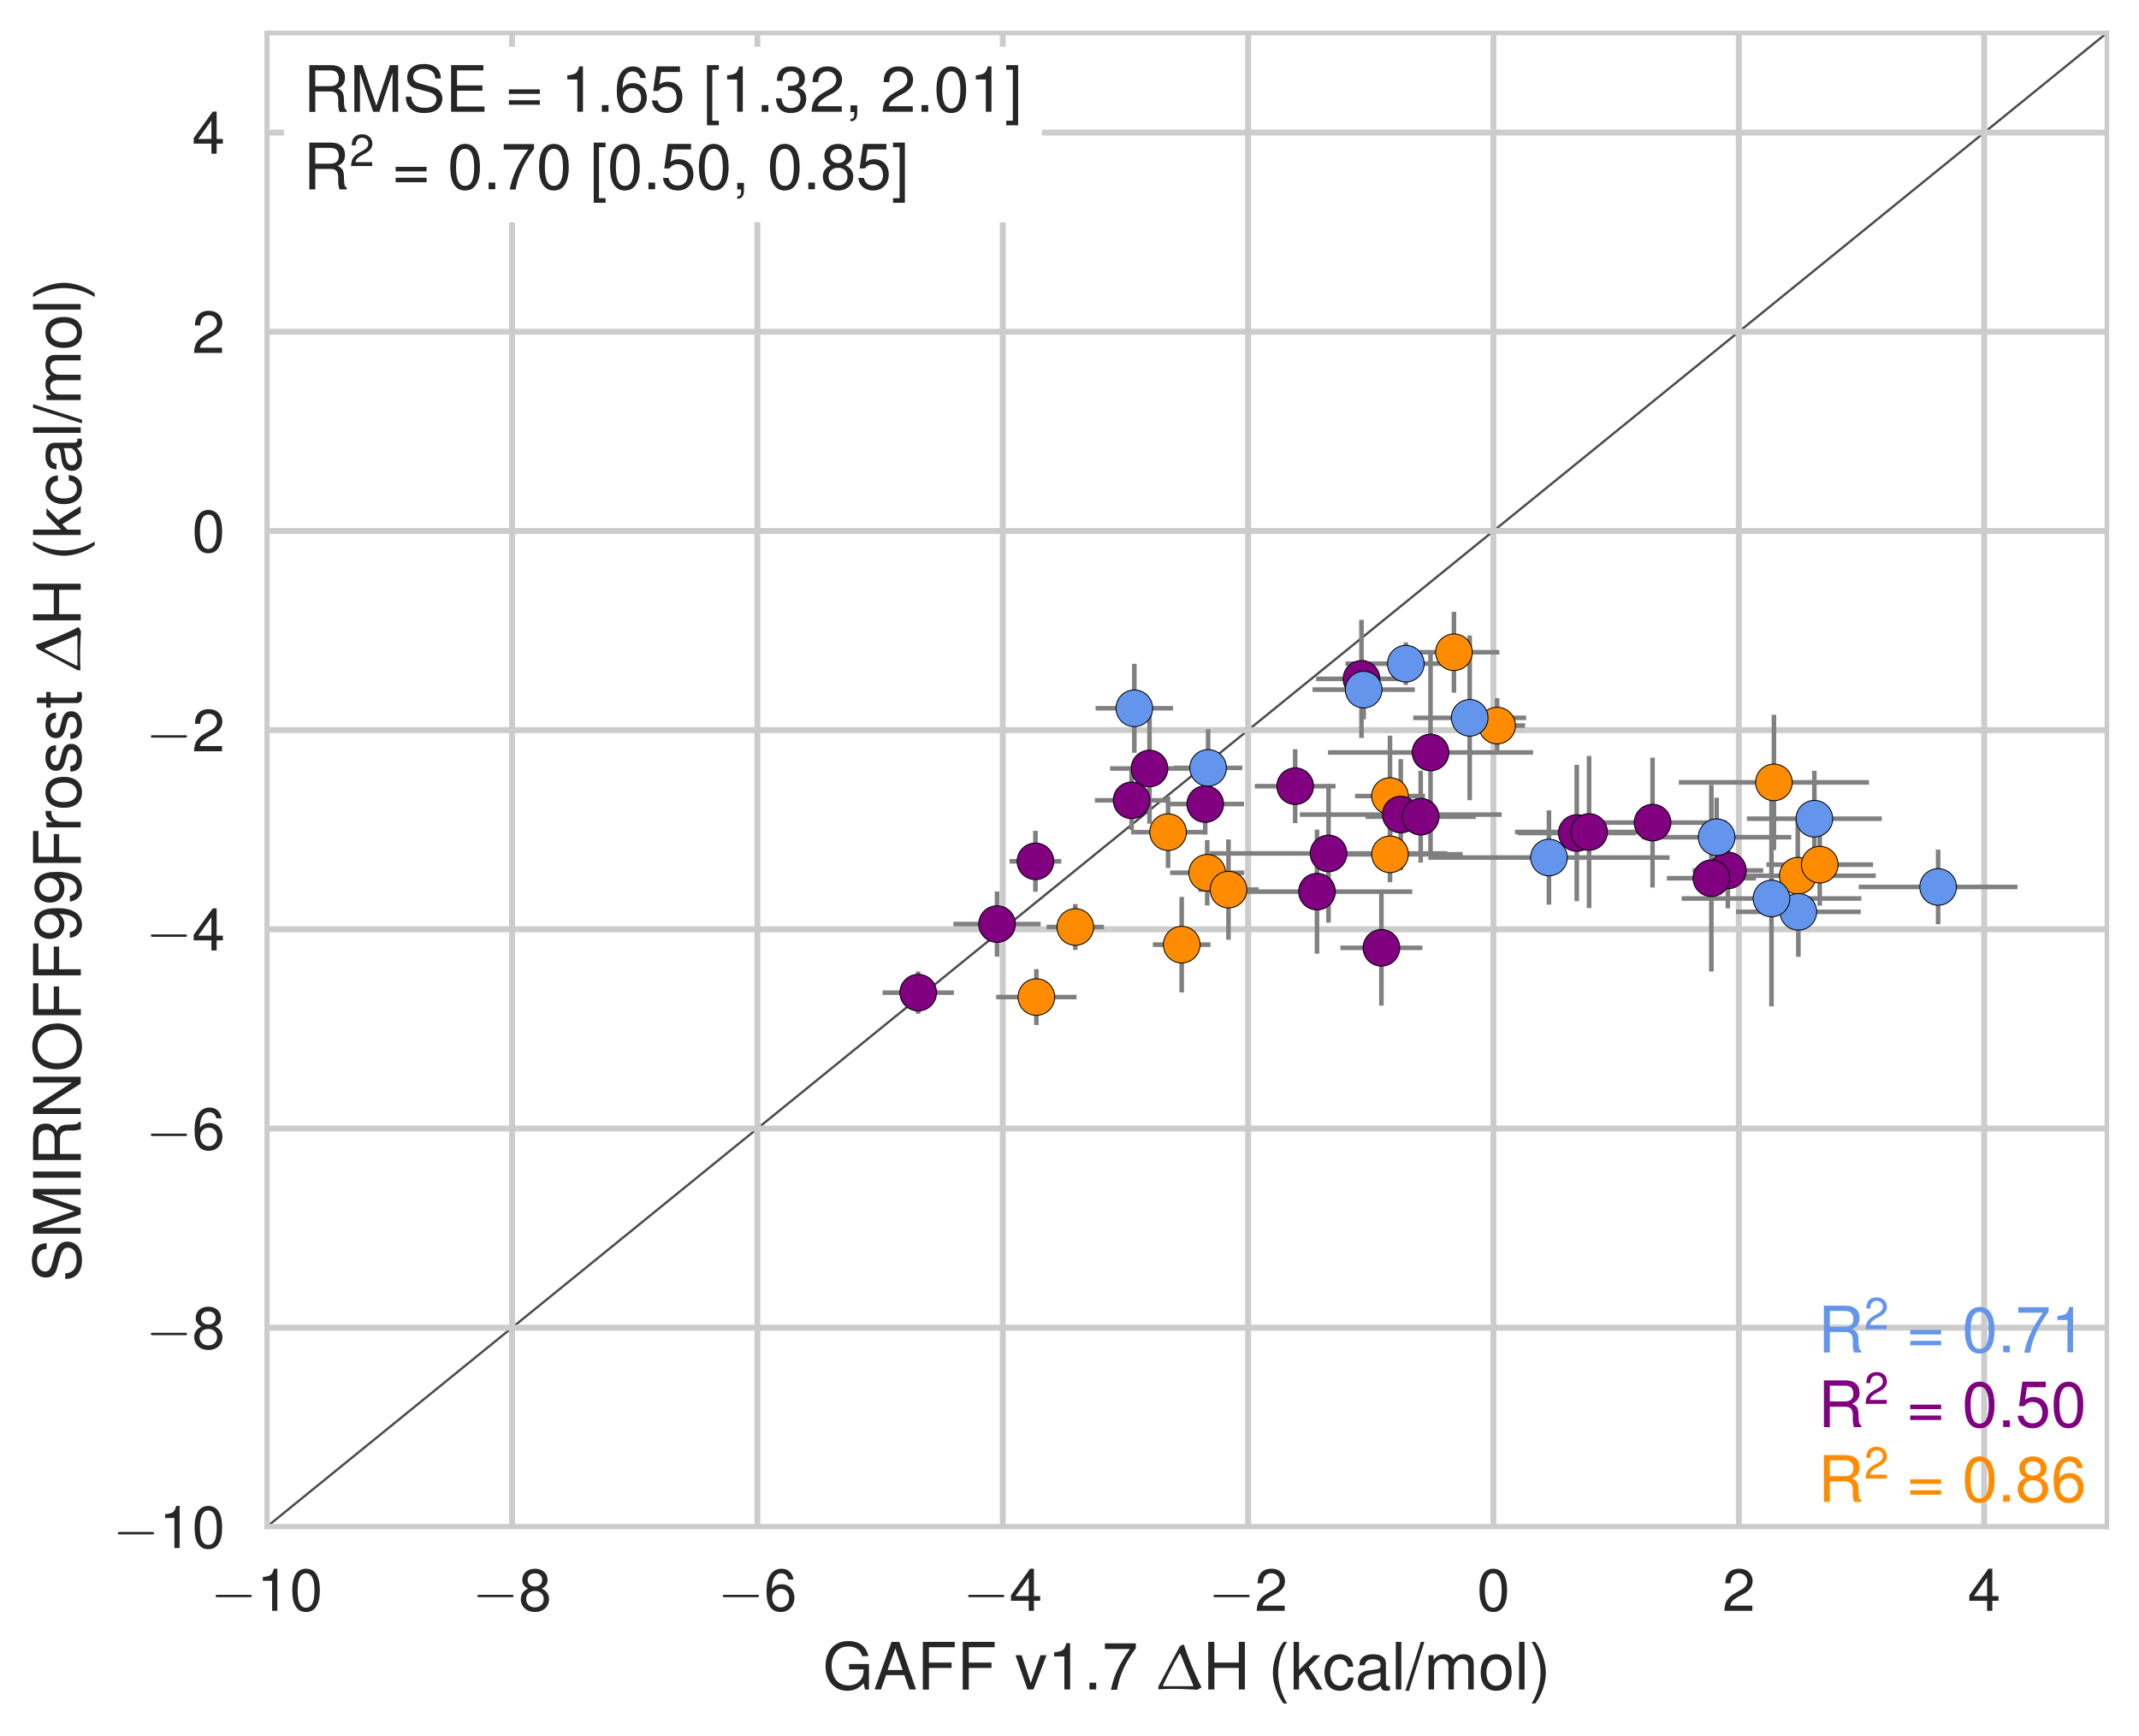 <?xml version="1.0" encoding="utf-8" standalone="no"?>
<!DOCTYPE svg PUBLIC "-//W3C//DTD SVG 1.1//EN"
  "http://www.w3.org/Graphics/SVG/1.1/DTD/svg11.dtd">
<!-- Created with matplotlib (http://matplotlib.org/) -->
<svg height="379pt" version="1.1" viewBox="0 0 467 379" width="467pt" xmlns="http://www.w3.org/2000/svg" xmlns:xlink="http://www.w3.org/1999/xlink">
 <defs>
  <style type="text/css">
*{stroke-linecap:butt;stroke-linejoin:round;}
  </style>
 </defs>
 <g id="figure_1">
  <g id="patch_1">
   <path d="M 0 379.095 
L 467.184 379.095 
L 467.184 0 
L 0 0 
z
" style="fill:#ffffff;"/>
  </g>
  <g id="axes_1">
   <g id="patch_2">
    <path d="M 58.224 333.36 
L 459.984 333.36 
L 459.984 7.2 
L 58.224 7.2 
z
" style="fill:#ffffff;"/>
   </g>
   <g id="line2d_1">
    <path clip-path="url(#pfce89474cb)" d="M 0.656 380.095 
L 468.184 0.543 
" style="fill:none;stroke:#4c4c4c;stroke-linecap:round;stroke-width:0.5;"/>
   </g>
   <g id="matplotlib.axis_1">
    <g id="xtick_1">
     <g id="line2d_2">
      <path clip-path="url(#pfce89474cb)" d="M 58.224 333.36 
L 58.224 7.2 
" style="fill:none;stroke:#cccccc;stroke-linecap:round;stroke-width:1.3;"/>
     </g>
     <g id="line2d_3"/>
     <g id="text_1">
      <!-- $-10$ -->
      <defs>
       <path d="M 65.906 23 
C 67.594 23 69.406 23 69.406 25 
C 69.406 27 67.594 27 65.906 27 
L 11.797 27 
C 10.094 27 8.297 27 8.297 25 
C 8.297 23 10.094 23 11.797 23 
z
" id="CMSY10-0"/>
       <path d="M 25.906 50.594 
L 25.906 0 
L 34.703 0 
L 34.703 71.016 
L 28.906 71.016 
C 25.797 60.109 23.797 58.609 10.203 56.906 
L 10.203 50.594 
z
" id="Nimbus_Sans_L_Regular-49"/>
       <path d="M 27.5 71 
C 20.906 71 14.906 68.125 11.203 63.219 
C 6.594 57.047 4.297 47.562 4.297 34.5 
C 4.297 10.672 12.297 -2 27.5 -2 
C 42.5 -2 50.703 10.672 50.703 33.906 
C 50.703 47.656 48.5 56.844 43.797 63.219 
C 40.094 68.219 34.203 71 27.5 71 
z
M 27.5 63.188 
C 37 63.188 41.703 53.625 41.703 34.703 
C 41.703 14.672 37.094 5.312 27.297 5.312 
C 18 5.312 13.297 15.078 13.297 34.406 
C 13.297 53.719 18 63.188 27.5 63.188 
z
" id="Nimbus_Sans_L_Regular-48"/>
      </defs>
      <g style="fill:#262626;" transform="translate(45.986 351.688)scale(0.13 -0.13)">
       <use transform="scale(0.996)" xlink:href="#CMSY10-0"/>
       <use transform="translate(77.487 0)scale(0.996)" xlink:href="#Nimbus_Sans_L_Regular-49"/>
       <use transform="translate(132.879 0)scale(0.996)" xlink:href="#Nimbus_Sans_L_Regular-48"/>
      </g>
     </g>
    </g>
    <g id="xtick_2">
     <g id="line2d_4">
      <path clip-path="url(#pfce89474cb)" d="M 111.792 333.36 
L 111.792 7.2 
" style="fill:none;stroke:#cccccc;stroke-linecap:round;stroke-width:1.3;"/>
     </g>
     <g id="line2d_5"/>
     <g id="text_2">
      <!-- $-8$ -->
      <defs>
       <path d="M 39.094 37.484 
C 46.406 41.875 48.797 45.469 48.797 52.156 
C 48.797 63.219 40.094 71 27.5 71 
C 15 71 6.203 63.219 6.203 52.156 
C 6.203 45.578 8.594 41.984 15.797 37.484 
C 7.703 33.594 3.703 27.719 3.703 19.938 
C 3.703 6.969 13.5 -2 27.5 -2 
C 41.5 -2 51.297 6.984 51.297 19.844 
C 51.297 27.719 47.297 33.594 39.094 37.484 
z
M 27.5 63.188 
C 35 63.188 39.797 58.812 39.797 51.953 
C 39.797 45.375 34.906 41 27.5 41 
C 20.094 41 15.203 45.375 15.203 52.047 
C 15.203 58.812 20.094 63.188 27.5 63.188 
z
M 27.5 33.578 
C 36.297 33.578 42.297 28 42.297 19.734 
C 42.297 11.391 36.297 5.812 27.297 5.812 
C 18.703 5.812 12.703 11.484 12.703 19.734 
C 12.703 28 18.703 33.578 27.5 33.578 
z
" id="Nimbus_Sans_L_Regular-56"/>
      </defs>
      <g style="fill:#262626;" transform="translate(103.155 351.688)scale(0.13 -0.13)">
       <use transform="scale(0.996)" xlink:href="#CMSY10-0"/>
       <use transform="translate(77.487 0)scale(0.996)" xlink:href="#Nimbus_Sans_L_Regular-56"/>
      </g>
     </g>
    </g>
    <g id="xtick_3">
     <g id="line2d_6">
      <path clip-path="url(#pfce89474cb)" d="M 165.36 333.36 
L 165.36 7.2 
" style="fill:none;stroke:#cccccc;stroke-linecap:round;stroke-width:1.3;"/>
     </g>
     <g id="line2d_7"/>
     <g id="text_3">
      <!-- $-6$ -->
      <defs>
       <path d="M 49.797 52.844 
C 48.094 64.234 40.5 71 29.703 71 
C 21.906 71 14.906 67.219 10.703 60.938 
C 6.297 54.062 4.297 45.375 4.297 32.516 
C 4.297 20.641 6.094 13.062 10.297 6.781 
C 14.094 1.078 20.297 -2 28.094 -2 
C 41.594 -2 51.297 8.094 51.297 22.109 
C 51.297 35.438 42.297 44.812 29.594 44.812 
C 22.594 44.812 17.094 42.109 13.297 36.906 
C 13.406 53.812 19 63.188 29.094 63.188 
C 35.297 63.188 39.594 59.422 41 52.844 
z
M 28.5 37 
C 37 37 42.297 31.031 42.297 21.406 
C 42.297 12.391 36.297 5.812 28.203 5.812 
C 20 5.812 13.797 12.703 13.797 21.906 
C 13.797 30.828 19.797 37 28.5 37 
z
" id="Nimbus_Sans_L_Regular-54"/>
      </defs>
      <g style="fill:#262626;" transform="translate(156.723 351.688)scale(0.13 -0.13)">
       <use transform="scale(0.996)" xlink:href="#CMSY10-0"/>
       <use transform="translate(77.487 0)scale(0.996)" xlink:href="#Nimbus_Sans_L_Regular-54"/>
      </g>
     </g>
    </g>
    <g id="xtick_4">
     <g id="line2d_8">
      <path clip-path="url(#pfce89474cb)" d="M 218.928 333.36 
L 218.928 7.2 
" style="fill:none;stroke:#cccccc;stroke-linecap:round;stroke-width:1.3;"/>
     </g>
     <g id="line2d_9"/>
     <g id="text_4">
      <!-- $-4$ -->
      <defs>
       <path d="M 32.703 17 
L 32.703 0 
L 41.5 0 
L 41.5 17 
L 52 17 
L 52 24.906 
L 41.5 24.906 
L 41.5 71.016 
L 35 71.016 
L 2.797 26.312 
L 2.797 17 
z
M 32.703 24.906 
L 10.5 24.906 
L 32.703 55.984 
z
" id="Nimbus_Sans_L_Regular-52"/>
      </defs>
      <g style="fill:#262626;" transform="translate(210.291 351.688)scale(0.13 -0.13)">
       <use transform="scale(0.996)" xlink:href="#CMSY10-0"/>
       <use transform="translate(77.487 0)scale(0.996)" xlink:href="#Nimbus_Sans_L_Regular-52"/>
      </g>
     </g>
    </g>
    <g id="xtick_5">
     <g id="line2d_10">
      <path clip-path="url(#pfce89474cb)" d="M 272.496 333.36 
L 272.496 7.2 
" style="fill:none;stroke:#cccccc;stroke-linecap:round;stroke-width:1.3;"/>
     </g>
     <g id="line2d_11"/>
     <g id="text_5">
      <!-- $-2$ -->
      <defs>
       <path d="M 50.594 8.719 
L 13.297 8.719 
C 14.203 14.531 17.406 18.234 26.094 23.344 
L 36.094 28.75 
C 46 34.156 51.094 41.453 51.094 50.172 
C 51.094 56.078 48.703 61.594 44.5 65.391 
C 40.297 69.203 35.094 71 28.406 71 
C 19.406 71 12.703 67.797 8.797 61.797 
C 6.297 57.984 5.203 53.578 5 46.359 
L 13.797 46.359 
C 14.094 51.172 14.703 54.078 15.906 56.375 
C 18.203 60.688 22.797 63.297 28.094 63.297 
C 36.094 63.297 42.094 57.578 42.094 49.969 
C 42.094 44.359 38.797 39.547 32.5 35.953 
L 23.297 30.75 
C 8.5 22.344 4.203 15.625 3.406 0 
L 50.594 0 
z
" id="Nimbus_Sans_L_Regular-50"/>
      </defs>
      <g style="fill:#262626;" transform="translate(263.859 351.688)scale(0.13 -0.13)">
       <use transform="scale(0.996)" xlink:href="#CMSY10-0"/>
       <use transform="translate(77.487 0)scale(0.996)" xlink:href="#Nimbus_Sans_L_Regular-50"/>
      </g>
     </g>
    </g>
    <g id="xtick_6">
     <g id="line2d_12">
      <path clip-path="url(#pfce89474cb)" d="M 326.064 333.36 
L 326.064 7.2 
" style="fill:none;stroke:#cccccc;stroke-linecap:round;stroke-width:1.3;"/>
     </g>
     <g id="line2d_13"/>
     <g id="text_6">
      <!-- $0$ -->
      <g style="fill:#262626;" transform="translate(322.463 351.688)scale(0.13 -0.13)">
       <use transform="scale(0.996)" xlink:href="#Nimbus_Sans_L_Regular-48"/>
      </g>
     </g>
    </g>
    <g id="xtick_7">
     <g id="line2d_14">
      <path clip-path="url(#pfce89474cb)" d="M 379.632 333.36 
L 379.632 7.2 
" style="fill:none;stroke:#cccccc;stroke-linecap:round;stroke-width:1.3;"/>
     </g>
     <g id="line2d_15"/>
     <g id="text_7">
      <!-- $2$ -->
      <g style="fill:#262626;" transform="translate(376.031 351.688)scale(0.13 -0.13)">
       <use transform="scale(0.996)" xlink:href="#Nimbus_Sans_L_Regular-50"/>
      </g>
     </g>
    </g>
    <g id="xtick_8">
     <g id="line2d_16">
      <path clip-path="url(#pfce89474cb)" d="M 433.2 333.36 
L 433.2 7.2 
" style="fill:none;stroke:#cccccc;stroke-linecap:round;stroke-width:1.3;"/>
     </g>
     <g id="line2d_17"/>
     <g id="text_8">
      <!-- $4$ -->
      <g style="fill:#262626;" transform="translate(429.599 351.688)scale(0.13 -0.13)">
       <use transform="scale(0.996)" xlink:href="#Nimbus_Sans_L_Regular-52"/>
      </g>
     </g>
    </g>
    <g id="text_9">
     <!-- GAFF v1.7 $\Delta$H (kcal/mol) -->
     <defs>
      <path d="M 70.906 39 
L 40.5 39 
L 40.5 30.797 
L 62.703 30.797 
L 62.703 28.766 
C 62.703 15.672 53.094 6.203 39.797 6.203 
C 32.406 6.203 25.703 8.891 21.406 13.594 
C 16.594 18.766 13.703 27.438 13.703 36.406 
C 13.703 54.234 23.906 66 39.297 66 
C 50.406 66 58.406 60.375 60.406 51.125 
L 69.906 51.125 
C 67.297 65.797 56.094 74.219 39.406 74.219 
C 30.5 74.219 23.297 71.922 17.594 67.234 
C 9.203 60.25 4.406 48.984 4.406 35.906 
C 4.406 13.562 18.094 -2 37.797 -2 
C 47.703 -2 55.594 1.703 62.703 9.625 
L 65 -0.109 
L 70.906 -0.109 
z
" id="Nimbus_Sans_L_Regular-71"/>
      <path d="M 47.406 22 
L 54.906 0 
L 65.297 0 
L 39.703 73 
L 27.703 73 
L 1.703 0 
L 11.594 0 
L 19.297 22 
z
M 44.797 29.812 
L 21.594 29.812 
L 33.594 63 
z
" id="Nimbus_Sans_L_Regular-65"/>
      <path d="M 18.297 33 
L 53.094 33 
L 53.094 41.219 
L 18.297 41.219 
L 18.297 64.781 
L 57.906 64.781 
L 57.906 73 
L 9 73 
L 9 -0.219 
L 18.297 -0.219 
z
" id="Nimbus_Sans_L_Regular-70"/>
      <path d="M 28.5 0 
L 48.594 52.5 
L 39.203 52.5 
L 24.406 9.922 
L 10.406 52.5 
L 1 52.5 
L 19.406 0 
z
" id="Nimbus_Sans_L_Regular-118"/>
      <path d="M 19.094 10.422 
L 8.703 10.422 
L 8.703 0 
L 19.094 0 
z
" id="Nimbus_Sans_L_Regular-46"/>
      <path d="M 52 70.703 
L 4.594 70.703 
L 4.594 62 
L 42.906 62 
C 26 37.781 19.094 22.906 13.797 -0.5 
L 23.203 -0.5 
C 27.094 22.297 36 41.891 52 63.297 
z
" id="Nimbus_Sans_L_Regular-55"/>
      <path d="M 36.297 66.625 
L 3 4.406 
L 3.203 0.234 
C 10.5 0.734 17.906 0.938 25.297 0.938 
C 37.797 0.938 50.203 0.328 62.703 -0.453 
L 68.797 2.719 
L 68.906 4.312 
C 58.094 25.078 49.5 46.859 42.094 69.109 
z
M 56.203 5 
C 44.5 5 32.703 5 20.906 5 
C 17.406 5 13.906 5 10.406 5 
L 10.094 6.188 
C 18.094 23.031 26.094 38.656 35.594 55 
L 36.703 55 
C 36.703 54.906 52.703 15.219 56.797 5.891 
z
" id="EURM10-1"/>
      <path d="M 55.094 33 
L 55.094 -0.031 
L 64.406 -0.031 
L 64.406 73 
L 55.094 73 
L 55.094 41.219 
L 17.594 41.219 
L 17.594 73 
L 8.297 73 
L 8.297 -0.031 
L 17.703 -0.031 
L 17.703 33 
z
" id="Nimbus_Sans_L_Regular-72"/>
      <path d="M 23.594 73 
C 13.594 59.844 7.297 41.562 7.297 25.797 
C 7.297 9.938 13.594 -8.344 23.594 -21.5 
L 29.094 -21.5 
C 20.297 -7.141 15.406 9.734 15.406 25.797 
C 15.406 41.766 20.297 58.734 29.094 73 
z
" id="Nimbus_Sans_L_Regular-40"/>
      <path d="M 14.094 73 
L 5.797 73 
L 5.797 -0.031 
L 14.094 -0.031 
L 14.094 20.406 
L 22.203 28.422 
L 39.906 -0.031 
L 50.203 -0.031 
L 28.797 34.328 
L 47 52.453 
L 36.297 52.453 
L 14.094 30.219 
z
" id="Nimbus_Sans_L_Regular-107"/>
      <path d="M 47.094 34.938 
C 46.703 40.031 45.594 43.328 43.594 46.219 
C 40 51.109 33.703 54 26.406 54 
C 12.297 54 3.094 42.844 3.094 25.5 
C 3.094 8.656 12.094 -2 26.297 -2 
C 38.797 -2 46.703 5.469 47.703 18.234 
L 39.297 18.234 
C 37.906 9.875 33.594 5.703 26.5 5.703 
C 17.297 5.703 11.797 13.172 11.797 25.5 
C 11.797 38.531 17.203 46.281 26.297 46.281 
C 33.297 46.281 37.703 42.203 38.703 34.938 
z
" id="Nimbus_Sans_L_Regular-99"/>
      <path d="M 53.5 5.203 
C 52.594 5 52.203 5 51.703 5 
C 48.797 5 47.203 6.484 47.203 9.078 
L 47.203 39.766 
C 47.203 49.016 40.406 54 27.5 54 
C 19.906 54 13.594 51.812 10.094 47.906 
C 7.703 45.203 6.703 42.219 6.5 37.031 
L 14.906 37.031 
C 15.594 43.391 19.406 46.281 27.203 46.281 
C 34.703 46.281 38.906 43.484 38.906 38.516 
L 38.906 36.328 
C 38.906 32.828 36.797 31.344 30.203 30.547 
C 18.406 29.062 16.594 28.656 13.406 27.359 
C 7.297 24.875 4.203 20.188 4.203 13.422 
C 4.203 3.969 10.797 -2 21.406 -2 
C 28 -2 33.297 0.297 39.203 5.703 
C 39.797 0.391 42.406 -2 47.797 -2 
C 49.5 -2 50.797 -1.812 53.5 -1.094 
z
M 38.906 16.75 
C 38.906 13.953 38.094 12.266 35.594 9.984 
C 32.203 6.891 28.094 5.312 23.203 5.312 
C 16.703 5.312 12.906 8.391 12.906 13.656 
C 12.906 19.141 16.594 21.922 25.5 23.219 
C 34.297 24.406 36.094 24.812 38.906 26.094 
z
" id="Nimbus_Sans_L_Regular-97"/>
      <path d="M 15.203 73 
L 6.797 73 
L 6.797 -0.031 
L 15.203 -0.031 
z
" id="Nimbus_Sans_L_Regular-108"/>
      <path d="M 22.906 73 
L -0.797 -2 
L 4.703 -2 
L 28.406 73 
z
" id="Nimbus_Sans_L_Regular-47"/>
      <path d="M 7 52.484 
L 7 0 
L 15.406 0 
L 15.406 32.953 
C 15.406 40.578 20.906 46.688 27.703 46.688 
C 33.906 46.688 37.406 42.875 37.406 36.156 
L 37.406 0 
L 45.797 0 
L 45.797 32.953 
C 45.797 40.578 51.297 46.688 58.094 46.688 
C 64.203 46.688 67.797 42.781 67.797 36.156 
L 67.797 0 
L 76.203 0 
L 76.203 39.375 
C 76.203 48.781 70.797 54 61 54 
C 54 54 49.797 51.891 44.906 45.984 
C 41.797 51.594 37.594 54 30.797 54 
C 23.797 54 19.203 51.391 14.703 45.078 
L 14.703 52.484 
z
" id="Nimbus_Sans_L_Regular-109"/>
      <path d="M 27.203 54 
C 12.5 54 3.594 43.531 3.594 25.984 
C 3.594 8.453 12.406 -2 27.297 -2 
C 42 -2 51 8.453 51 25.594 
C 51 43.625 42.297 54 27.203 54 
z
M 27.297 46.281 
C 36.703 46.281 42.297 38.625 42.297 25.703 
C 42.297 13.453 36.5 5.703 27.297 5.703 
C 18 5.703 12.297 13.359 12.297 25.984 
C 12.297 38.531 18 46.281 27.297 46.281 
z
" id="Nimbus_Sans_L_Regular-111"/>
      <path d="M 9.297 -21.5 
C 19.297 -8.344 25.594 9.938 25.594 25.688 
C 25.594 41.562 19.297 59.844 9.297 73 
L 3.797 73 
C 12.594 58.641 17.5 41.766 17.5 25.688 
C 17.5 9.734 12.594 -7.25 3.797 -21.5 
z
" id="Nimbus_Sans_L_Regular-41"/>
     </defs>
     <g style="fill:#262626;" transform="translate(179.614 368.861)scale(0.143 -0.143)">
      <use transform="scale(0.996)" xlink:href="#Nimbus_Sans_L_Regular-71"/>
      <use transform="translate(77.508 0)scale(0.996)" xlink:href="#Nimbus_Sans_L_Regular-65"/>
      <use transform="translate(143.958 0)scale(0.996)" xlink:href="#Nimbus_Sans_L_Regular-70"/>
      <use transform="translate(204.83 0)scale(0.996)" xlink:href="#Nimbus_Sans_L_Regular-70"/>
      <use transform="translate(293.397 0)scale(0.996)" xlink:href="#Nimbus_Sans_L_Regular-118"/>
      <use transform="translate(343.21 0)scale(0.996)" xlink:href="#Nimbus_Sans_L_Regular-49"/>
      <use transform="translate(398.602 0)scale(0.996)" xlink:href="#Nimbus_Sans_L_Regular-46"/>
      <use transform="translate(426.297 0)scale(0.996)" xlink:href="#Nimbus_Sans_L_Regular-55"/>
      <use transform="translate(509.384 0)scale(0.996)" xlink:href="#EURM10-1"/>
      <use transform="translate(580.445 0)scale(0.996)" xlink:href="#Nimbus_Sans_L_Regular-72"/>
      <use transform="translate(680.071 0)scale(0.996)" xlink:href="#Nimbus_Sans_L_Regular-40"/>
      <use transform="translate(713.246 0)scale(0.996)" xlink:href="#Nimbus_Sans_L_Regular-107"/>
      <use transform="translate(763.059 0)scale(0.996)" xlink:href="#Nimbus_Sans_L_Regular-99"/>
      <use transform="translate(812.872 0)scale(0.996)" xlink:href="#Nimbus_Sans_L_Regular-97"/>
      <use transform="translate(868.264 0)scale(0.996)" xlink:href="#Nimbus_Sans_L_Regular-108"/>
      <use transform="translate(890.381 0)scale(0.996)" xlink:href="#Nimbus_Sans_L_Regular-47"/>
      <use transform="translate(918.076 0)scale(0.996)" xlink:href="#Nimbus_Sans_L_Regular-109"/>
      <use transform="translate(1001.064 0)scale(0.996)" xlink:href="#Nimbus_Sans_L_Regular-111"/>
      <use transform="translate(1056.456 0)scale(0.996)" xlink:href="#Nimbus_Sans_L_Regular-108"/>
      <use transform="translate(1078.573 0)scale(0.996)" xlink:href="#Nimbus_Sans_L_Regular-41"/>
     </g>
    </g>
   </g>
   <g id="matplotlib.axis_2">
    <g id="ytick_1">
     <g id="line2d_18">
      <path clip-path="url(#pfce89474cb)" d="M 58.224 333.36 
L 459.984 333.36 
" style="fill:none;stroke:#cccccc;stroke-linecap:round;stroke-width:1.3;"/>
     </g>
     <g id="line2d_19"/>
     <g id="text_10">
      <!-- $-10$ -->
      <g style="fill:#262626;" transform="translate(24.649 337.974)scale(0.13 -0.13)">
       <use transform="scale(0.996)" xlink:href="#CMSY10-0"/>
       <use transform="translate(77.487 0)scale(0.996)" xlink:href="#Nimbus_Sans_L_Regular-49"/>
       <use transform="translate(132.879 0)scale(0.996)" xlink:href="#Nimbus_Sans_L_Regular-48"/>
      </g>
     </g>
    </g>
    <g id="ytick_2">
     <g id="line2d_20">
      <path clip-path="url(#pfce89474cb)" d="M 58.224 289.872 
L 459.984 289.872 
" style="fill:none;stroke:#cccccc;stroke-linecap:round;stroke-width:1.3;"/>
     </g>
     <g id="line2d_21"/>
     <g id="text_11">
      <!-- $-8$ -->
      <g style="fill:#262626;" transform="translate(31.85 294.486)scale(0.13 -0.13)">
       <use transform="scale(0.996)" xlink:href="#CMSY10-0"/>
       <use transform="translate(77.487 0)scale(0.996)" xlink:href="#Nimbus_Sans_L_Regular-56"/>
      </g>
     </g>
    </g>
    <g id="ytick_3">
     <g id="line2d_22">
      <path clip-path="url(#pfce89474cb)" d="M 58.224 246.384 
L 459.984 246.384 
" style="fill:none;stroke:#cccccc;stroke-linecap:round;stroke-width:1.3;"/>
     </g>
     <g id="line2d_23"/>
     <g id="text_12">
      <!-- $-6$ -->
      <g style="fill:#262626;" transform="translate(31.85 250.998)scale(0.13 -0.13)">
       <use transform="scale(0.996)" xlink:href="#CMSY10-0"/>
       <use transform="translate(77.487 0)scale(0.996)" xlink:href="#Nimbus_Sans_L_Regular-54"/>
      </g>
     </g>
    </g>
    <g id="ytick_4">
     <g id="line2d_24">
      <path clip-path="url(#pfce89474cb)" d="M 58.224 202.896 
L 459.984 202.896 
" style="fill:none;stroke:#cccccc;stroke-linecap:round;stroke-width:1.3;"/>
     </g>
     <g id="line2d_25"/>
     <g id="text_13">
      <!-- $-4$ -->
      <g style="fill:#262626;" transform="translate(31.85 207.51)scale(0.13 -0.13)">
       <use transform="scale(0.996)" xlink:href="#CMSY10-0"/>
       <use transform="translate(77.487 0)scale(0.996)" xlink:href="#Nimbus_Sans_L_Regular-52"/>
      </g>
     </g>
    </g>
    <g id="ytick_5">
     <g id="line2d_26">
      <path clip-path="url(#pfce89474cb)" d="M 58.224 159.408 
L 459.984 159.408 
" style="fill:none;stroke:#cccccc;stroke-linecap:round;stroke-width:1.3;"/>
     </g>
     <g id="line2d_27"/>
     <g id="text_14">
      <!-- $-2$ -->
      <g style="fill:#262626;" transform="translate(31.85 164.022)scale(0.13 -0.13)">
       <use transform="scale(0.996)" xlink:href="#CMSY10-0"/>
       <use transform="translate(77.487 0)scale(0.996)" xlink:href="#Nimbus_Sans_L_Regular-50"/>
      </g>
     </g>
    </g>
    <g id="ytick_6">
     <g id="line2d_28">
      <path clip-path="url(#pfce89474cb)" d="M 58.224 115.92 
L 459.984 115.92 
" style="fill:none;stroke:#cccccc;stroke-linecap:round;stroke-width:1.3;"/>
     </g>
     <g id="line2d_29"/>
     <g id="text_15">
      <!-- $0$ -->
      <g style="fill:#262626;" transform="translate(41.923 120.534)scale(0.13 -0.13)">
       <use transform="scale(0.996)" xlink:href="#Nimbus_Sans_L_Regular-48"/>
      </g>
     </g>
    </g>
    <g id="ytick_7">
     <g id="line2d_30">
      <path clip-path="url(#pfce89474cb)" d="M 58.224 72.432 
L 459.984 72.432 
" style="fill:none;stroke:#cccccc;stroke-linecap:round;stroke-width:1.3;"/>
     </g>
     <g id="line2d_31"/>
     <g id="text_16">
      <!-- $2$ -->
      <g style="fill:#262626;" transform="translate(41.923 77.046)scale(0.13 -0.13)">
       <use transform="scale(0.996)" xlink:href="#Nimbus_Sans_L_Regular-50"/>
      </g>
     </g>
    </g>
    <g id="ytick_8">
     <g id="line2d_32">
      <path clip-path="url(#pfce89474cb)" d="M 58.224 28.944 
L 459.984 28.944 
" style="fill:none;stroke:#cccccc;stroke-linecap:round;stroke-width:1.3;"/>
     </g>
     <g id="line2d_33"/>
     <g id="text_17">
      <!-- $4$ -->
      <g style="fill:#262626;" transform="translate(41.923 33.558)scale(0.13 -0.13)">
       <use transform="scale(0.996)" xlink:href="#Nimbus_Sans_L_Regular-52"/>
      </g>
     </g>
    </g>
    <g id="text_18">
     <!-- SMIRNOFF99Frosst $\Delta$H (kcal/mol) -->
     <defs>
      <path d="M 59.594 52.109 
C 59.5 66.484 49.703 74.812 32.906 74.812 
C 16.906 74.812 7 66.562 7 53.281 
C 7 44.328 11.703 38.703 21.297 36.188 
L 39.406 31.359 
C 48.594 28.938 52.797 25.219 52.797 19.484 
C 52.797 15.547 50.703 11.531 47.594 9.328 
C 44.703 7.312 40.094 6.203 34.203 6.203 
C 26.297 6.203 20.906 8.125 17.406 12.344 
C 14.703 15.562 13.5 19.094 13.594 23.609 
L 4.797 23.609 
C 4.906 16.891 6.203 12.469 9.094 8.438 
C 14.094 1.609 22.5 -2 33.594 -2 
C 42.297 -2 49.406 0.016 54.094 3.625 
C 59 7.547 62.094 14.078 62.094 20.422 
C 62.094 29.469 56.5 36.109 46.594 38.828 
L 28.297 43.766 
C 19.5 46.172 16.297 48.984 16.297 54.625 
C 16.297 62.062 22.797 67 32.594 67 
C 44.203 67 50.703 61.672 50.797 52.109 
z
" id="Nimbus_Sans_L_Regular-83"/>
      <path d="M 46.797 -0.031 
L 67.297 61.172 
L 67.297 -0.031 
L 76.094 -0.031 
L 76.094 73 
L 63.203 73 
L 42 9.391 
L 20.406 73 
L 7.5 73 
L 7.5 -0.031 
L 16.297 -0.031 
L 16.297 61.172 
L 37 -0.031 
z
" id="Nimbus_Sans_L_Regular-77"/>
      <path d="M 19.406 73 
L 10 73 
L 10 -0.031 
L 19.406 -0.031 
z
" id="Nimbus_Sans_L_Regular-73"/>
      <path d="M 18.594 31.781 
L 42.594 31.781 
C 50.906 31.781 54.594 27.719 54.594 18.547 
L 54.5 11.906 
C 54.5 7.312 55.297 2.828 56.594 -0.219 
L 67.906 -0.219 
L 67.906 2.125 
C 64.406 4.562 63.703 7.219 63.5 17.078 
C 63.406 29.266 61.5 32.938 53.594 36.391 
C 61.797 40.359 65.094 45.406 65.094 53.656 
C 65.094 66.141 57.203 73 42.906 73 
L 9.297 73 
L 9.297 -0.219 
L 18.594 -0.219 
z
M 18.594 40 
L 18.594 64.781 
L 41.094 64.781 
C 46.297 64.781 49.297 64 51.594 62.016 
C 54.094 59.938 55.406 56.688 55.406 52.344 
C 55.406 43.844 51 40 41.094 40 
z
" id="Nimbus_Sans_L_Regular-82"/>
      <path d="M 64.594 73 
L 55.797 73 
L 55.797 13.297 
L 17.703 73 
L 7.594 73 
L 7.594 -0.031 
L 16.406 -0.031 
L 16.406 59.172 
L 54.094 -0.031 
L 64.594 -0.031 
z
" id="Nimbus_Sans_L_Regular-78"/>
      <path d="M 38.906 74.219 
C 18 74.219 3.797 58.844 3.797 36.109 
C 3.797 13.359 18 -2 39 -2 
C 47.797 -2 55.703 0.688 61.594 5.672 
C 69.5 12.359 74.203 23.625 74.203 35.5 
C 74.203 58.953 60.297 74.219 38.906 74.219 
z
M 38.906 66 
C 54.703 66 64.906 54.047 64.906 35.703 
C 64.906 18.172 54.406 6.203 39 6.203 
C 23.5 6.203 13.094 18.172 13.094 36.109 
C 13.094 54.047 23.5 66 38.906 66 
z
" id="Nimbus_Sans_L_Regular-79"/>
      <path d="M 5.297 16.625 
C 7 4.938 14.594 -2 25.406 -2 
C 33.203 -2 40.297 1.781 44.406 8.062 
C 48.906 14.938 50.906 23.625 50.906 36.484 
C 50.906 48.359 49.094 55.938 44.906 62.219 
C 41 67.922 34.797 71 27 71 
C 13.5 71 3.797 61.078 3.797 47.297 
C 3.797 34.219 12.797 25 25.594 25 
C 32.297 25 37.203 27.406 41.797 32.906 
C 41.703 15.484 36.094 5.812 26 5.812 
C 19.797 5.812 15.5 9.75 14.094 16.625 
z
M 26.906 63.297 
C 35.094 63.297 41.297 56.594 41.297 47.516 
C 41.297 38.922 35.203 32.812 26.594 32.812 
C 18.094 32.812 12.797 38.625 12.797 48 
C 12.797 56.875 18.797 63.297 26.906 63.297 
z
" id="Nimbus_Sans_L_Regular-57"/>
      <path d="M 6.906 52.484 
L 6.906 0 
L 15.297 0 
L 15.297 27.203 
C 15.297 34.703 17.203 39.609 21.203 42.5 
C 23.797 44.406 26.297 45 32.094 45 
L 32.094 53.625 
C 30.703 53.812 30 53.812 28.906 53.812 
C 23.5 53.812 19.406 50.625 14.594 42.906 
L 14.594 52.484 
z
" id="Nimbus_Sans_L_Regular-114"/>
      <path d="M 43.797 37.922 
C 43.703 48.203 36.906 54 24.797 54 
C 12.594 54 4.703 47.719 4.703 38.062 
C 4.703 29.891 8.906 26.016 21.297 23.031 
L 29.094 21.141 
C 34.906 19.734 37.203 17.656 37.203 13.875 
C 37.203 9 32.297 5.703 25 5.703 
C 20.5 5.703 16.703 7 14.594 9.188 
C 13.297 10.688 12.703 12.172 12.203 15.844 
L 3.406 15.844 
C 3.797 3.766 10.594 -2 24.297 -2 
C 37.5 -2 45.906 4.453 45.906 14.516 
C 45.906 22.281 41.5 26.578 31.094 29.062 
L 23.094 30.953 
C 16.297 32.531 13.406 34.734 13.406 38.406 
C 13.406 43.188 17.703 46.281 24.5 46.281 
C 31.203 46.281 34.797 43.391 35 37.922 
z
" id="Nimbus_Sans_L_Regular-115"/>
      <path d="M 25.406 52.812 
L 16.797 52.812 
L 16.797 67 
L 8.5 67 
L 8.5 52.812 
L 1.406 52.812 
L 1.406 46 
L 8.5 46 
L 8.5 6.312 
C 8.5 1 12.094 -2 18.594 -2 
C 20.594 -2 22.594 -1.812 25.406 -1.297 
L 25.406 5.719 
C 24.297 5.406 23 5.312 21.406 5.312 
C 17.797 5.312 16.797 6.312 16.797 10.016 
L 16.797 46 
L 25.406 46 
z
" id="Nimbus_Sans_L_Regular-116"/>
     </defs>
     <g style="fill:#262626;" transform="translate(17.614 279.916)rotate(-90)scale(0.143 -0.143)">
      <use transform="scale(0.996)" xlink:href="#Nimbus_Sans_L_Regular-83"/>
      <use transform="translate(66.45 0)scale(0.996)" xlink:href="#Nimbus_Sans_L_Regular-77"/>
      <use transform="translate(149.438 0)scale(0.996)" xlink:href="#Nimbus_Sans_L_Regular-73"/>
      <use transform="translate(177.134 0)scale(0.996)" xlink:href="#Nimbus_Sans_L_Regular-82"/>
      <use transform="translate(249.064 0)scale(0.996)" xlink:href="#Nimbus_Sans_L_Regular-78"/>
      <use transform="translate(320.994 0)scale(0.996)" xlink:href="#Nimbus_Sans_L_Regular-79"/>
      <use transform="translate(398.502 0)scale(0.996)" xlink:href="#Nimbus_Sans_L_Regular-70"/>
      <use transform="translate(459.374 0)scale(0.996)" xlink:href="#Nimbus_Sans_L_Regular-70"/>
      <use transform="translate(520.245 0)scale(0.996)" xlink:href="#Nimbus_Sans_L_Regular-57"/>
      <use transform="translate(575.637 0)scale(0.996)" xlink:href="#Nimbus_Sans_L_Regular-57"/>
      <use transform="translate(631.029 0)scale(0.996)" xlink:href="#Nimbus_Sans_L_Regular-70"/>
      <use transform="translate(687.417 0)scale(0.996)" xlink:href="#Nimbus_Sans_L_Regular-114"/>
      <use transform="translate(720.593 0)scale(0.996)" xlink:href="#Nimbus_Sans_L_Regular-111"/>
      <use transform="translate(775.984 0)scale(0.996)" xlink:href="#Nimbus_Sans_L_Regular-115"/>
      <use transform="translate(825.798 0)scale(0.996)" xlink:href="#Nimbus_Sans_L_Regular-115"/>
      <use transform="translate(875.611 0)scale(0.996)" xlink:href="#Nimbus_Sans_L_Regular-116"/>
      <use transform="translate(931.001 0)scale(0.996)" xlink:href="#EURM10-1"/>
      <use transform="translate(1002.063 0)scale(0.996)" xlink:href="#Nimbus_Sans_L_Regular-72"/>
      <use transform="translate(1101.688 0)scale(0.996)" xlink:href="#Nimbus_Sans_L_Regular-40"/>
      <use transform="translate(1134.863 0)scale(0.996)" xlink:href="#Nimbus_Sans_L_Regular-107"/>
      <use transform="translate(1184.676 0)scale(0.996)" xlink:href="#Nimbus_Sans_L_Regular-99"/>
      <use transform="translate(1234.49 0)scale(0.996)" xlink:href="#Nimbus_Sans_L_Regular-97"/>
      <use transform="translate(1289.881 0)scale(0.996)" xlink:href="#Nimbus_Sans_L_Regular-108"/>
      <use transform="translate(1311.998 0)scale(0.996)" xlink:href="#Nimbus_Sans_L_Regular-47"/>
      <use transform="translate(1339.693 0)scale(0.996)" xlink:href="#Nimbus_Sans_L_Regular-109"/>
      <use transform="translate(1422.682 0)scale(0.996)" xlink:href="#Nimbus_Sans_L_Regular-111"/>
      <use transform="translate(1478.073 0)scale(0.996)" xlink:href="#Nimbus_Sans_L_Regular-108"/>
      <use transform="translate(1500.19 0)scale(0.996)" xlink:href="#Nimbus_Sans_L_Regular-41"/>
     </g>
    </g>
   </g>
   <g id="LineCollection_1">
    <path clip-path="url(#pfce89474cb)" d="M 287.601 186.52 
L 319.355 186.52 
" style="fill:none;stroke:#808080;"/>
    <path clip-path="url(#pfce89474cb)" d="M 255.465 190.549 
L 271.668 190.549 
" style="fill:none;stroke:#808080;"/>
    <path clip-path="url(#pfce89474cb)" d="M 246.972 181.679 
L 263.067 181.679 
" style="fill:none;stroke:#808080;"/>
    <path clip-path="url(#pfce89474cb)" d="M 307.526 142.403 
L 327.341 142.403 
" style="fill:none;stroke:#808080;"/>
    <path clip-path="url(#pfce89474cb)" d="M 228.509 202.389 
L 241.024 202.389 
" style="fill:none;stroke:#808080;"/>
    <path clip-path="url(#pfce89474cb)" d="M 261.618 194.227 
L 274.8 194.227 
" style="fill:none;stroke:#808080;"/>
    <path clip-path="url(#pfce89474cb)" d="M 251.698 206.247 
L 264.294 206.247 
" style="fill:none;stroke:#808080;"/>
    <path clip-path="url(#pfce89474cb)" d="M 320.765 158.411 
L 332.955 158.411 
" style="fill:none;stroke:#808080;"/>
    <path clip-path="url(#pfce89474cb)" d="M 217.496 217.681 
L 235.038 217.681 
" style="fill:none;stroke:#808080;"/>
    <path clip-path="url(#pfce89474cb)" d="M 295.841 173.799 
L 311.107 173.799 
" style="fill:none;stroke:#808080;"/>
    <path clip-path="url(#pfce89474cb)" d="M 366.535 170.816 
L 408.054 170.816 
" style="fill:none;stroke:#808080;"/>
    <path clip-path="url(#pfce89474cb)" d="M 375.468 191.199 
L 409.539 191.199 
" style="fill:none;stroke:#808080;"/>
    <path clip-path="url(#pfce89474cb)" d="M 385.662 188.774 
L 408.935 188.774 
" style="fill:none;stroke:#808080;"/>
   </g>
   <g id="LineCollection_2">
    <path clip-path="url(#pfce89474cb)" d="M 303.478 192.621 
L 303.478 180.42 
" style="fill:none;stroke:#808080;"/>
    <path clip-path="url(#pfce89474cb)" d="M 263.566 197.68 
L 263.566 183.419 
" style="fill:none;stroke:#808080;"/>
    <path clip-path="url(#pfce89474cb)" d="M 255.02 189.486 
L 255.02 173.872 
" style="fill:none;stroke:#808080;"/>
    <path clip-path="url(#pfce89474cb)" d="M 317.434 151.235 
L 317.434 133.571 
" style="fill:none;stroke:#808080;"/>
    <path clip-path="url(#pfce89474cb)" d="M 234.766 207.396 
L 234.766 197.382 
" style="fill:none;stroke:#808080;"/>
    <path clip-path="url(#pfce89474cb)" d="M 268.209 205.179 
L 268.209 183.275 
" style="fill:none;stroke:#808080;"/>
    <path clip-path="url(#pfce89474cb)" d="M 257.996 216.677 
L 257.996 195.817 
" style="fill:none;stroke:#808080;"/>
    <path clip-path="url(#pfce89474cb)" d="M 326.86 164.409 
L 326.86 152.413 
" style="fill:none;stroke:#808080;"/>
    <path clip-path="url(#pfce89474cb)" d="M 226.267 223.784 
L 226.267 211.577 
" style="fill:none;stroke:#808080;"/>
    <path clip-path="url(#pfce89474cb)" d="M 303.474 186.992 
L 303.474 160.607 
" style="fill:none;stroke:#808080;"/>
    <path clip-path="url(#pfce89474cb)" d="M 387.295 185.574 
L 387.295 156.059 
" style="fill:none;stroke:#808080;"/>
    <path clip-path="url(#pfce89474cb)" d="M 392.503 203.219 
L 392.503 179.179 
" style="fill:none;stroke:#808080;"/>
    <path clip-path="url(#pfce89474cb)" d="M 397.299 197.739 
L 397.299 179.81 
" style="fill:none;stroke:#808080;"/>
   </g>
   <g id="LineCollection_3">
    <path clip-path="url(#pfce89474cb)" d="M 287.354 148.215 
L 307.142 148.215 
" style="fill:none;stroke:#808080;"/>
    <path clip-path="url(#pfce89474cb)" d="M 208.155 201.751 
L 227.204 201.751 
" style="fill:none;stroke:#808080;"/>
    <path clip-path="url(#pfce89474cb)" d="M 220.415 188.051 
L 231.712 188.051 
" style="fill:none;stroke:#808080;"/>
    <path clip-path="url(#pfce89474cb)" d="M 239.048 174.734 
L 255.071 174.734 
" style="fill:none;stroke:#808080;"/>
    <path clip-path="url(#pfce89474cb)" d="M 254.662 175.55 
L 271.609 175.55 
" style="fill:none;stroke:#808080;"/>
    <path clip-path="url(#pfce89474cb)" d="M 242.357 167.786 
L 259.575 167.786 
" style="fill:none;stroke:#808080;"/>
    <path clip-path="url(#pfce89474cb)" d="M 192.683 216.721 
L 208.254 216.721 
" style="fill:none;stroke:#808080;"/>
    <path clip-path="url(#pfce89474cb)" d="M 273.96 171.644 
L 291.585 171.644 
" style="fill:none;stroke:#808080;"/>
    <path clip-path="url(#pfce89474cb)" d="M 283.794 177.842 
L 327.859 177.842 
" style="fill:none;stroke:#808080;"/>
    <path clip-path="url(#pfce89474cb)" d="M 369.528 190.037 
L 384.954 190.037 
" style="fill:none;stroke:#808080;"/>
    <path clip-path="url(#pfce89474cb)" d="M 344.615 179.593 
L 376.973 179.593 
" style="fill:none;stroke:#808080;"/>
    <path clip-path="url(#pfce89474cb)" d="M 298.148 178.309 
L 322.196 178.309 
" style="fill:none;stroke:#808080;"/>
    <path clip-path="url(#pfce89474cb)" d="M 292.649 206.937 
L 310.548 206.937 
" style="fill:none;stroke:#808080;"/>
    <path clip-path="url(#pfce89474cb)" d="M 331.349 181.872 
L 357.151 181.872 
" style="fill:none;stroke:#808080;"/>
    <path clip-path="url(#pfce89474cb)" d="M 330.762 181.647 
L 363.111 181.647 
" style="fill:none;stroke:#808080;"/>
    <path clip-path="url(#pfce89474cb)" d="M 363.917 191.737 
L 383.354 191.737 
" style="fill:none;stroke:#808080;"/>
    <path clip-path="url(#pfce89474cb)" d="M 266.737 194.668 
L 308.333 194.668 
" style="fill:none;stroke:#808080;"/>
    <path clip-path="url(#pfce89474cb)" d="M 264.114 186.331 
L 315.995 186.331 
" style="fill:none;stroke:#808080;"/>
    <path clip-path="url(#pfce89474cb)" d="M 289.939 164.284 
L 334.708 164.284 
" style="fill:none;stroke:#808080;"/>
   </g>
   <g id="LineCollection_4">
    <path clip-path="url(#pfce89474cb)" d="M 297.248 161.116 
L 297.248 135.314 
" style="fill:none;stroke:#808080;"/>
    <path clip-path="url(#pfce89474cb)" d="M 217.68 208.873 
L 217.68 194.629 
" style="fill:none;stroke:#808080;"/>
    <path clip-path="url(#pfce89474cb)" d="M 226.064 194.7 
L 226.064 181.401 
" style="fill:none;stroke:#808080;"/>
    <path clip-path="url(#pfce89474cb)" d="M 247.06 181.222 
L 247.06 168.246 
" style="fill:none;stroke:#808080;"/>
    <path clip-path="url(#pfce89474cb)" d="M 263.135 182.2 
L 263.135 168.9 
" style="fill:none;stroke:#808080;"/>
    <path clip-path="url(#pfce89474cb)" d="M 250.966 179.828 
L 250.966 155.744 
" style="fill:none;stroke:#808080;"/>
    <path clip-path="url(#pfce89474cb)" d="M 200.468 221.337 
L 200.468 212.105 
" style="fill:none;stroke:#808080;"/>
    <path clip-path="url(#pfce89474cb)" d="M 282.772 179.718 
L 282.772 163.569 
" style="fill:none;stroke:#808080;"/>
    <path clip-path="url(#pfce89474cb)" d="M 305.827 189.939 
L 305.827 165.745 
" style="fill:none;stroke:#808080;"/>
    <path clip-path="url(#pfce89474cb)" d="M 377.241 198.325 
L 377.241 181.748 
" style="fill:none;stroke:#808080;"/>
    <path clip-path="url(#pfce89474cb)" d="M 360.794 193.77 
L 360.794 165.415 
" style="fill:none;stroke:#808080;"/>
    <path clip-path="url(#pfce89474cb)" d="M 310.172 188.335 
L 310.172 168.282 
" style="fill:none;stroke:#808080;"/>
    <path clip-path="url(#pfce89474cb)" d="M 301.598 219.551 
L 301.598 194.323 
" style="fill:none;stroke:#808080;"/>
    <path clip-path="url(#pfce89474cb)" d="M 344.25 196.756 
L 344.25 166.987 
" style="fill:none;stroke:#808080;"/>
    <path clip-path="url(#pfce89474cb)" d="M 346.936 198.251 
L 346.936 165.044 
" style="fill:none;stroke:#808080;"/>
    <path clip-path="url(#pfce89474cb)" d="M 373.636 212.106 
L 373.636 171.369 
" style="fill:none;stroke:#808080;"/>
    <path clip-path="url(#pfce89474cb)" d="M 287.535 208.209 
L 287.535 181.126 
" style="fill:none;stroke:#808080;"/>
    <path clip-path="url(#pfce89474cb)" d="M 290.055 201.437 
L 290.055 171.225 
" style="fill:none;stroke:#808080;"/>
    <path clip-path="url(#pfce89474cb)" d="M 312.323 186.22 
L 312.323 142.348 
" style="fill:none;stroke:#808080;"/>
   </g>
   <g id="LineCollection_5">
    <path clip-path="url(#pfce89474cb)" d="M 293.742 144.898 
L 320.114 144.898 
" style="fill:none;stroke:#808080;"/>
    <path clip-path="url(#pfce89474cb)" d="M 256.273 167.648 
L 271.248 167.648 
" style="fill:none;stroke:#808080;"/>
    <path clip-path="url(#pfce89474cb)" d="M 286.555 150.567 
L 308.901 150.567 
" style="fill:none;stroke:#808080;"/>
    <path clip-path="url(#pfce89474cb)" d="M 239.19 154.635 
L 256.118 154.635 
" style="fill:none;stroke:#808080;"/>
    <path clip-path="url(#pfce89474cb)" d="M 308.539 156.722 
L 333.206 156.722 
" style="fill:none;stroke:#808080;"/>
    <path clip-path="url(#pfce89474cb)" d="M 358.506 182.785 
L 391.079 182.785 
" style="fill:none;stroke:#808080;"/>
    <path clip-path="url(#pfce89474cb)" d="M 311.848 187.22 
L 364.506 187.22 
" style="fill:none;stroke:#808080;"/>
    <path clip-path="url(#pfce89474cb)" d="M 405.821 193.644 
L 440.471 193.644 
" style="fill:none;stroke:#808080;"/>
    <path clip-path="url(#pfce89474cb)" d="M 381.388 178.745 
L 410.86 178.745 
" style="fill:none;stroke:#808080;"/>
    <path clip-path="url(#pfce89474cb)" d="M 379.011 199.08 
L 406.248 199.08 
" style="fill:none;stroke:#808080;"/>
    <path clip-path="url(#pfce89474cb)" d="M 367.148 196.164 
L 406.378 196.164 
" style="fill:none;stroke:#808080;"/>
   </g>
   <g id="LineCollection_6">
    <path clip-path="url(#pfce89474cb)" d="M 306.928 149.552 
L 306.928 140.244 
" style="fill:none;stroke:#808080;"/>
    <path clip-path="url(#pfce89474cb)" d="M 263.761 176.109 
L 263.761 159.186 
" style="fill:none;stroke:#808080;"/>
    <path clip-path="url(#pfce89474cb)" d="M 297.728 157.042 
L 297.728 144.092 
" style="fill:none;stroke:#808080;"/>
    <path clip-path="url(#pfce89474cb)" d="M 247.654 164.342 
L 247.654 144.928 
" style="fill:none;stroke:#808080;"/>
    <path clip-path="url(#pfce89474cb)" d="M 320.872 174.709 
L 320.872 138.735 
" style="fill:none;stroke:#808080;"/>
    <path clip-path="url(#pfce89474cb)" d="M 374.793 191.405 
L 374.793 174.165 
" style="fill:none;stroke:#808080;"/>
    <path clip-path="url(#pfce89474cb)" d="M 338.177 197.511 
L 338.177 176.928 
" style="fill:none;stroke:#808080;"/>
    <path clip-path="url(#pfce89474cb)" d="M 423.146 201.792 
L 423.146 185.496 
" style="fill:none;stroke:#808080;"/>
    <path clip-path="url(#pfce89474cb)" d="M 396.124 189.206 
L 396.124 168.284 
" style="fill:none;stroke:#808080;"/>
    <path clip-path="url(#pfce89474cb)" d="M 392.629 208.894 
L 392.629 189.266 
" style="fill:none;stroke:#808080;"/>
    <path clip-path="url(#pfce89474cb)" d="M 386.763 219.71 
L 386.763 172.617 
" style="fill:none;stroke:#808080;"/>
   </g>
   <g id="line2d_34">
    <defs>
     <path d="M 0 4 
C 1.061 4 2.078 3.579 2.828 2.828 
C 3.579 2.078 4 1.061 4 0 
C 4 -1.061 3.579 -2.078 2.828 -2.828 
C 2.078 -3.579 1.061 -4 0 -4 
C -1.061 -4 -2.078 -3.579 -2.828 -2.828 
C -3.579 -2.078 -4 -1.061 -4 0 
C -4 1.061 -3.579 2.078 -2.828 2.828 
C -2.078 3.579 -1.061 4 0 4 
z
" id="mc87ace832b" style="stroke:#000000;stroke-width:0.2;"/>
    </defs>
    <g clip-path="url(#pfce89474cb)">
     <use style="fill:#ff8c00;stroke:#000000;stroke-width:0.2;" x="303.478" xlink:href="#mc87ace832b" y="186.52"/>
     <use style="fill:#ff8c00;stroke:#000000;stroke-width:0.2;" x="263.566" xlink:href="#mc87ace832b" y="190.549"/>
     <use style="fill:#ff8c00;stroke:#000000;stroke-width:0.2;" x="255.02" xlink:href="#mc87ace832b" y="181.679"/>
     <use style="fill:#ff8c00;stroke:#000000;stroke-width:0.2;" x="317.434" xlink:href="#mc87ace832b" y="142.403"/>
     <use style="fill:#ff8c00;stroke:#000000;stroke-width:0.2;" x="234.766" xlink:href="#mc87ace832b" y="202.389"/>
     <use style="fill:#ff8c00;stroke:#000000;stroke-width:0.2;" x="268.209" xlink:href="#mc87ace832b" y="194.227"/>
     <use style="fill:#ff8c00;stroke:#000000;stroke-width:0.2;" x="257.996" xlink:href="#mc87ace832b" y="206.247"/>
     <use style="fill:#ff8c00;stroke:#000000;stroke-width:0.2;" x="326.86" xlink:href="#mc87ace832b" y="158.411"/>
     <use style="fill:#ff8c00;stroke:#000000;stroke-width:0.2;" x="226.267" xlink:href="#mc87ace832b" y="217.681"/>
     <use style="fill:#ff8c00;stroke:#000000;stroke-width:0.2;" x="303.474" xlink:href="#mc87ace832b" y="173.799"/>
     <use style="fill:#ff8c00;stroke:#000000;stroke-width:0.2;" x="387.295" xlink:href="#mc87ace832b" y="170.816"/>
     <use style="fill:#ff8c00;stroke:#000000;stroke-width:0.2;" x="392.503" xlink:href="#mc87ace832b" y="191.199"/>
     <use style="fill:#ff8c00;stroke:#000000;stroke-width:0.2;" x="397.299" xlink:href="#mc87ace832b" y="188.774"/>
    </g>
   </g>
   <g id="line2d_35">
    <defs>
     <path d="M 0 4 
C 1.061 4 2.078 3.579 2.828 2.828 
C 3.579 2.078 4 1.061 4 0 
C 4 -1.061 3.579 -2.078 2.828 -2.828 
C 2.078 -3.579 1.061 -4 0 -4 
C -1.061 -4 -2.078 -3.579 -2.828 -2.828 
C -3.579 -2.078 -4 -1.061 -4 0 
C -4 1.061 -3.579 2.078 -2.828 2.828 
C -2.078 3.579 -1.061 4 0 4 
z
" id="mcb376f7ccc" style="stroke:#000000;stroke-width:0.2;"/>
    </defs>
    <g clip-path="url(#pfce89474cb)">
     <use style="fill:#800080;stroke:#000000;stroke-width:0.2;" x="297.248" xlink:href="#mcb376f7ccc" y="148.215"/>
     <use style="fill:#800080;stroke:#000000;stroke-width:0.2;" x="217.68" xlink:href="#mcb376f7ccc" y="201.751"/>
     <use style="fill:#800080;stroke:#000000;stroke-width:0.2;" x="226.064" xlink:href="#mcb376f7ccc" y="188.051"/>
     <use style="fill:#800080;stroke:#000000;stroke-width:0.2;" x="247.06" xlink:href="#mcb376f7ccc" y="174.734"/>
     <use style="fill:#800080;stroke:#000000;stroke-width:0.2;" x="263.135" xlink:href="#mcb376f7ccc" y="175.55"/>
     <use style="fill:#800080;stroke:#000000;stroke-width:0.2;" x="250.966" xlink:href="#mcb376f7ccc" y="167.786"/>
     <use style="fill:#800080;stroke:#000000;stroke-width:0.2;" x="200.468" xlink:href="#mcb376f7ccc" y="216.721"/>
     <use style="fill:#800080;stroke:#000000;stroke-width:0.2;" x="282.772" xlink:href="#mcb376f7ccc" y="171.644"/>
     <use style="fill:#800080;stroke:#000000;stroke-width:0.2;" x="305.827" xlink:href="#mcb376f7ccc" y="177.842"/>
     <use style="fill:#800080;stroke:#000000;stroke-width:0.2;" x="377.241" xlink:href="#mcb376f7ccc" y="190.037"/>
     <use style="fill:#800080;stroke:#000000;stroke-width:0.2;" x="360.794" xlink:href="#mcb376f7ccc" y="179.593"/>
     <use style="fill:#800080;stroke:#000000;stroke-width:0.2;" x="310.172" xlink:href="#mcb376f7ccc" y="178.309"/>
     <use style="fill:#800080;stroke:#000000;stroke-width:0.2;" x="301.598" xlink:href="#mcb376f7ccc" y="206.937"/>
     <use style="fill:#800080;stroke:#000000;stroke-width:0.2;" x="344.25" xlink:href="#mcb376f7ccc" y="181.872"/>
     <use style="fill:#800080;stroke:#000000;stroke-width:0.2;" x="346.936" xlink:href="#mcb376f7ccc" y="181.647"/>
     <use style="fill:#800080;stroke:#000000;stroke-width:0.2;" x="373.636" xlink:href="#mcb376f7ccc" y="191.737"/>
     <use style="fill:#800080;stroke:#000000;stroke-width:0.2;" x="287.535" xlink:href="#mcb376f7ccc" y="194.668"/>
     <use style="fill:#800080;stroke:#000000;stroke-width:0.2;" x="290.055" xlink:href="#mcb376f7ccc" y="186.331"/>
     <use style="fill:#800080;stroke:#000000;stroke-width:0.2;" x="312.323" xlink:href="#mcb376f7ccc" y="164.284"/>
    </g>
   </g>
   <g id="line2d_36">
    <defs>
     <path d="M 0 4 
C 1.061 4 2.078 3.579 2.828 2.828 
C 3.579 2.078 4 1.061 4 0 
C 4 -1.061 3.579 -2.078 2.828 -2.828 
C 2.078 -3.579 1.061 -4 0 -4 
C -1.061 -4 -2.078 -3.579 -2.828 -2.828 
C -3.579 -2.078 -4 -1.061 -4 0 
C -4 1.061 -3.579 2.078 -2.828 2.828 
C -2.078 3.579 -1.061 4 0 4 
z
" id="m148b6b260f" style="stroke:#000000;stroke-width:0.2;"/>
    </defs>
    <g clip-path="url(#pfce89474cb)">
     <use style="fill:#6495ed;stroke:#000000;stroke-width:0.2;" x="306.928" xlink:href="#m148b6b260f" y="144.898"/>
     <use style="fill:#6495ed;stroke:#000000;stroke-width:0.2;" x="263.761" xlink:href="#m148b6b260f" y="167.648"/>
     <use style="fill:#6495ed;stroke:#000000;stroke-width:0.2;" x="297.728" xlink:href="#m148b6b260f" y="150.567"/>
     <use style="fill:#6495ed;stroke:#000000;stroke-width:0.2;" x="247.654" xlink:href="#m148b6b260f" y="154.635"/>
     <use style="fill:#6495ed;stroke:#000000;stroke-width:0.2;" x="320.872" xlink:href="#m148b6b260f" y="156.722"/>
     <use style="fill:#6495ed;stroke:#000000;stroke-width:0.2;" x="374.793" xlink:href="#m148b6b260f" y="182.785"/>
     <use style="fill:#6495ed;stroke:#000000;stroke-width:0.2;" x="338.177" xlink:href="#m148b6b260f" y="187.22"/>
     <use style="fill:#6495ed;stroke:#000000;stroke-width:0.2;" x="423.146" xlink:href="#m148b6b260f" y="193.644"/>
     <use style="fill:#6495ed;stroke:#000000;stroke-width:0.2;" x="396.124" xlink:href="#m148b6b260f" y="178.745"/>
     <use style="fill:#6495ed;stroke:#000000;stroke-width:0.2;" x="392.629" xlink:href="#m148b6b260f" y="199.08"/>
     <use style="fill:#6495ed;stroke:#000000;stroke-width:0.2;" x="386.763" xlink:href="#m148b6b260f" y="196.164"/>
    </g>
   </g>
   <g id="patch_3">
    <path d="M 58.224 333.36 
L 58.224 7.2 
" style="fill:none;stroke:#cccccc;stroke-linecap:square;stroke-linejoin:miter;"/>
   </g>
   <g id="patch_4">
    <path d="M 459.984 333.36 
L 459.984 7.2 
" style="fill:none;stroke:#cccccc;stroke-linecap:square;stroke-linejoin:miter;"/>
   </g>
   <g id="patch_5">
    <path d="M 58.224 333.36 
L 459.984 333.36 
" style="fill:none;stroke:#cccccc;stroke-linecap:square;stroke-linejoin:miter;"/>
   </g>
   <g id="patch_6">
    <path d="M 58.224 7.2 
L 459.984 7.2 
" style="fill:none;stroke:#cccccc;stroke-linecap:square;stroke-linejoin:miter;"/>
   </g>
   <g id="text_19">
    <!-- R$^2$ = 0.86 -->
    <defs>
     <path d="M 53.406 35.016 
L 5 35.016 
L 5 28 
L 53.406 28 
z
M 53.406 18 
L 5 18 
L 5 11 
L 53.406 11 
z
" id="Nimbus_Sans_L_Regular-61"/>
    </defs>
    <g style="fill:#ff8c00;" transform="translate(396.91 327.866)scale(0.14 -0.14)">
     <use transform="scale(0.996)" xlink:href="#Nimbus_Sans_L_Regular-82"/>
     <use transform="translate(71.93 36.154)scale(0.697)" xlink:href="#Nimbus_Sans_L_Regular-50"/>
     <use transform="translate(138.897 0)scale(0.996)" xlink:href="#Nimbus_Sans_L_Regular-61"/>
     <use transform="translate(224.774 0)scale(0.996)" xlink:href="#Nimbus_Sans_L_Regular-48"/>
     <use transform="translate(280.166 0)scale(0.996)" xlink:href="#Nimbus_Sans_L_Regular-46"/>
     <use transform="translate(307.861 0)scale(0.996)" xlink:href="#Nimbus_Sans_L_Regular-56"/>
     <use transform="translate(363.252 0)scale(0.996)" xlink:href="#Nimbus_Sans_L_Regular-54"/>
    </g>
   </g>
   <g id="text_20">
    <!-- R$^2$ = 0.50 -->
    <defs>
     <path d="M 47.594 71 
L 11 71 
L 5.703 32.594 
L 13.797 32.594 
C 17.906 37.484 21.297 39.188 26.797 39.188 
C 36.297 39.188 42.297 32.688 42.297 22.203 
C 42.297 12 36.406 5.812 26.797 5.812 
C 19.094 5.812 14.406 9.703 12.297 17.703 
L 3.5 17.703 
C 4.703 11.906 5.703 9.094 7.797 6.484 
C 11.797 1.094 19 -2 27 -2 
C 41.297 -2 51.297 8.391 51.297 23.391 
C 51.297 37.406 42 47 28.406 47 
C 23.406 47 19.406 45.703 15.297 42.688 
L 18.094 62.297 
L 47.594 62.297 
z
" id="Nimbus_Sans_L_Regular-53"/>
    </defs>
    <g style="fill:#800080;" transform="translate(396.91 311.558)scale(0.14 -0.14)">
     <use transform="scale(0.996)" xlink:href="#Nimbus_Sans_L_Regular-82"/>
     <use transform="translate(71.93 36.154)scale(0.697)" xlink:href="#Nimbus_Sans_L_Regular-50"/>
     <use transform="translate(138.897 0)scale(0.996)" xlink:href="#Nimbus_Sans_L_Regular-61"/>
     <use transform="translate(224.774 0)scale(0.996)" xlink:href="#Nimbus_Sans_L_Regular-48"/>
     <use transform="translate(280.166 0)scale(0.996)" xlink:href="#Nimbus_Sans_L_Regular-46"/>
     <use transform="translate(307.861 0)scale(0.996)" xlink:href="#Nimbus_Sans_L_Regular-53"/>
     <use transform="translate(363.252 0)scale(0.996)" xlink:href="#Nimbus_Sans_L_Regular-48"/>
    </g>
   </g>
   <g id="text_21">
    <!-- R$^2$ = 0.71 -->
    <g style="fill:#6495ed;" transform="translate(396.91 295.25)scale(0.14 -0.14)">
     <use transform="scale(0.996)" xlink:href="#Nimbus_Sans_L_Regular-82"/>
     <use transform="translate(71.93 36.154)scale(0.697)" xlink:href="#Nimbus_Sans_L_Regular-50"/>
     <use transform="translate(138.897 0)scale(0.996)" xlink:href="#Nimbus_Sans_L_Regular-61"/>
     <use transform="translate(224.774 0)scale(0.996)" xlink:href="#Nimbus_Sans_L_Regular-48"/>
     <use transform="translate(280.166 0)scale(0.996)" xlink:href="#Nimbus_Sans_L_Regular-46"/>
     <use transform="translate(307.861 0)scale(0.996)" xlink:href="#Nimbus_Sans_L_Regular-55"/>
     <use transform="translate(363.252 0)scale(0.996)" xlink:href="#Nimbus_Sans_L_Regular-49"/>
    </g>
   </g>
   <g id="text_22">
    <g id="patch_7">
     <path d="M 62.181 48.345 
L 227.308 48.345 
L 227.308 10.402 
L 62.181 10.402 
z
" style="fill:#ffffff;stroke:#ffffff;stroke-linejoin:miter;stroke-width:0.39;"/>
    </g>
    <!-- RMSE = 1.65 [1.32, 2.01] -->
    <defs>
     <path d="M 18.297 33 
L 58 33 
L 58 41.219 
L 18.297 41.219 
L 18.297 64.781 
L 59.5 64.781 
L 59.5 73 
L 9 73 
L 9 0 
L 61.297 0 
L 61.297 8.219 
L 18.297 8.219 
z
" id="Nimbus_Sans_L_Regular-69"/>
     <path d="M 25 73 
L 6.406 73 
L 6.406 -21.203 
L 25 -21.203 
L 25 -14 
L 14.703 -14 
L 14.703 65.781 
L 25 65.781 
z
" id="Nimbus_Sans_L_Regular-91"/>
     <path d="M 22.094 33 
L 23.203 33 
L 26.906 33 
C 36.594 33 41.594 28.594 41.594 20.062 
C 41.594 11.125 36.094 5.812 26.906 5.812 
C 17.297 5.812 12.594 10.641 12 21.016 
L 3.203 21.016 
C 3.594 15.281 4.594 11.562 6.297 8.344 
C 9.906 1.516 16.906 -2 26.594 -2 
C 41.203 -2 50.594 6.734 50.594 20.203 
C 50.594 29.25 47.094 34.281 38.594 37.203 
C 45.203 39.781 48.5 44.719 48.5 51.734 
C 48.5 63.781 40.406 71 26.906 71 
C 12.594 71 5 63.281 4.703 48.359 
L 13.5 48.359 
C 13.594 52.594 14 54.953 15.094 57.109 
C 17.094 60.938 21.5 63.297 27 63.297 
C 34.797 63.297 39.5 58.75 39.5 51.359 
C 39.5 46.422 37.703 43.453 33.797 41.891 
C 31.406 40.906 28.297 40.5 22.094 40.5 
z
" id="Nimbus_Sans_L_Regular-51"/>
     <path d="M 8.703 10 
L 8.703 -0.422 
L 14.703 -0.422 
L 14.703 -2.219 
C 14.703 -9.109 13.406 -11.094 8.703 -11.094 
L 8.703 -15 
C 15.703 -15 19.203 -10.531 19.203 -1.969 
L 19.203 10 
z
" id="Nimbus_Sans_L_Regular-44"/>
     <path d="M 2.297 -21.203 
L 20.906 -21.203 
L 20.906 73 
L 2.297 73 
L 2.297 65.781 
L 12.594 65.781 
L 12.594 -14 
L 2.297 -14 
z
" id="Nimbus_Sans_L_Regular-93"/>
    </defs>
    <g style="fill:#262626;" transform="translate(66.241 24.399)scale(0.14 -0.14)">
     <use transform="scale(0.996)" xlink:href="#Nimbus_Sans_L_Regular-82"/>
     <use transform="translate(71.93 0)scale(0.996)" xlink:href="#Nimbus_Sans_L_Regular-77"/>
     <use transform="translate(154.918 0)scale(0.996)" xlink:href="#Nimbus_Sans_L_Regular-83"/>
     <use transform="translate(221.368 0)scale(0.996)" xlink:href="#Nimbus_Sans_L_Regular-69"/>
     <use transform="translate(315.514 0)scale(0.996)" xlink:href="#Nimbus_Sans_L_Regular-61"/>
     <use transform="translate(401.39 0)scale(0.996)" xlink:href="#Nimbus_Sans_L_Regular-49"/>
     <use transform="translate(456.782 0)scale(0.996)" xlink:href="#Nimbus_Sans_L_Regular-46"/>
     <use transform="translate(484.477 0)scale(0.996)" xlink:href="#Nimbus_Sans_L_Regular-54"/>
     <use transform="translate(539.869 0)scale(0.996)" xlink:href="#Nimbus_Sans_L_Regular-53"/>
     <use transform="translate(622.956 0)scale(0.996)" xlink:href="#Nimbus_Sans_L_Regular-91"/>
     <use transform="translate(650.651 0)scale(0.996)" xlink:href="#Nimbus_Sans_L_Regular-49"/>
     <use transform="translate(706.043 0)scale(0.996)" xlink:href="#Nimbus_Sans_L_Regular-46"/>
     <use transform="translate(733.738 0)scale(0.996)" xlink:href="#Nimbus_Sans_L_Regular-51"/>
     <use transform="translate(789.129 0)scale(0.996)" xlink:href="#Nimbus_Sans_L_Regular-50"/>
     <use transform="translate(844.521 0)scale(0.996)" xlink:href="#Nimbus_Sans_L_Regular-44"/>
     <use transform="translate(899.911 0)scale(0.996)" xlink:href="#Nimbus_Sans_L_Regular-50"/>
     <use transform="translate(955.303 0)scale(0.996)" xlink:href="#Nimbus_Sans_L_Regular-46"/>
     <use transform="translate(982.998 0)scale(0.996)" xlink:href="#Nimbus_Sans_L_Regular-48"/>
     <use transform="translate(1038.39 0)scale(0.996)" xlink:href="#Nimbus_Sans_L_Regular-49"/>
     <use transform="translate(1093.782 0)scale(0.996)" xlink:href="#Nimbus_Sans_L_Regular-93"/>
    </g>
    <!-- R$^2$ = 0.70 [0.50, 0.85] -->
    <g style="fill:#262626;" transform="translate(66.241 41.314)scale(0.14 -0.14)">
     <use transform="scale(0.996)" xlink:href="#Nimbus_Sans_L_Regular-82"/>
     <use transform="translate(71.93 36.154)scale(0.697)" xlink:href="#Nimbus_Sans_L_Regular-50"/>
     <use transform="translate(138.897 0)scale(0.996)" xlink:href="#Nimbus_Sans_L_Regular-61"/>
     <use transform="translate(224.774 0)scale(0.996)" xlink:href="#Nimbus_Sans_L_Regular-48"/>
     <use transform="translate(280.166 0)scale(0.996)" xlink:href="#Nimbus_Sans_L_Regular-46"/>
     <use transform="translate(307.861 0)scale(0.996)" xlink:href="#Nimbus_Sans_L_Regular-55"/>
     <use transform="translate(363.252 0)scale(0.996)" xlink:href="#Nimbus_Sans_L_Regular-48"/>
     <use transform="translate(446.339 0)scale(0.996)" xlink:href="#Nimbus_Sans_L_Regular-91"/>
     <use transform="translate(474.034 0)scale(0.996)" xlink:href="#Nimbus_Sans_L_Regular-48"/>
     <use transform="translate(529.426 0)scale(0.996)" xlink:href="#Nimbus_Sans_L_Regular-46"/>
     <use transform="translate(557.121 0)scale(0.996)" xlink:href="#Nimbus_Sans_L_Regular-53"/>
     <use transform="translate(612.513 0)scale(0.996)" xlink:href="#Nimbus_Sans_L_Regular-48"/>
     <use transform="translate(667.905 0)scale(0.996)" xlink:href="#Nimbus_Sans_L_Regular-44"/>
     <use transform="translate(723.295 0)scale(0.996)" xlink:href="#Nimbus_Sans_L_Regular-48"/>
     <use transform="translate(778.687 0)scale(0.996)" xlink:href="#Nimbus_Sans_L_Regular-46"/>
     <use transform="translate(806.382 0)scale(0.996)" xlink:href="#Nimbus_Sans_L_Regular-56"/>
     <use transform="translate(861.774 0)scale(0.996)" xlink:href="#Nimbus_Sans_L_Regular-53"/>
     <use transform="translate(917.165 0)scale(0.996)" xlink:href="#Nimbus_Sans_L_Regular-93"/>
    </g>
   </g>
  </g>
 </g>
 <defs>
  <clipPath id="pfce89474cb">
   <rect height="326.16" width="401.76" x="58.224" y="7.2"/>
  </clipPath>
 </defs>
</svg>
